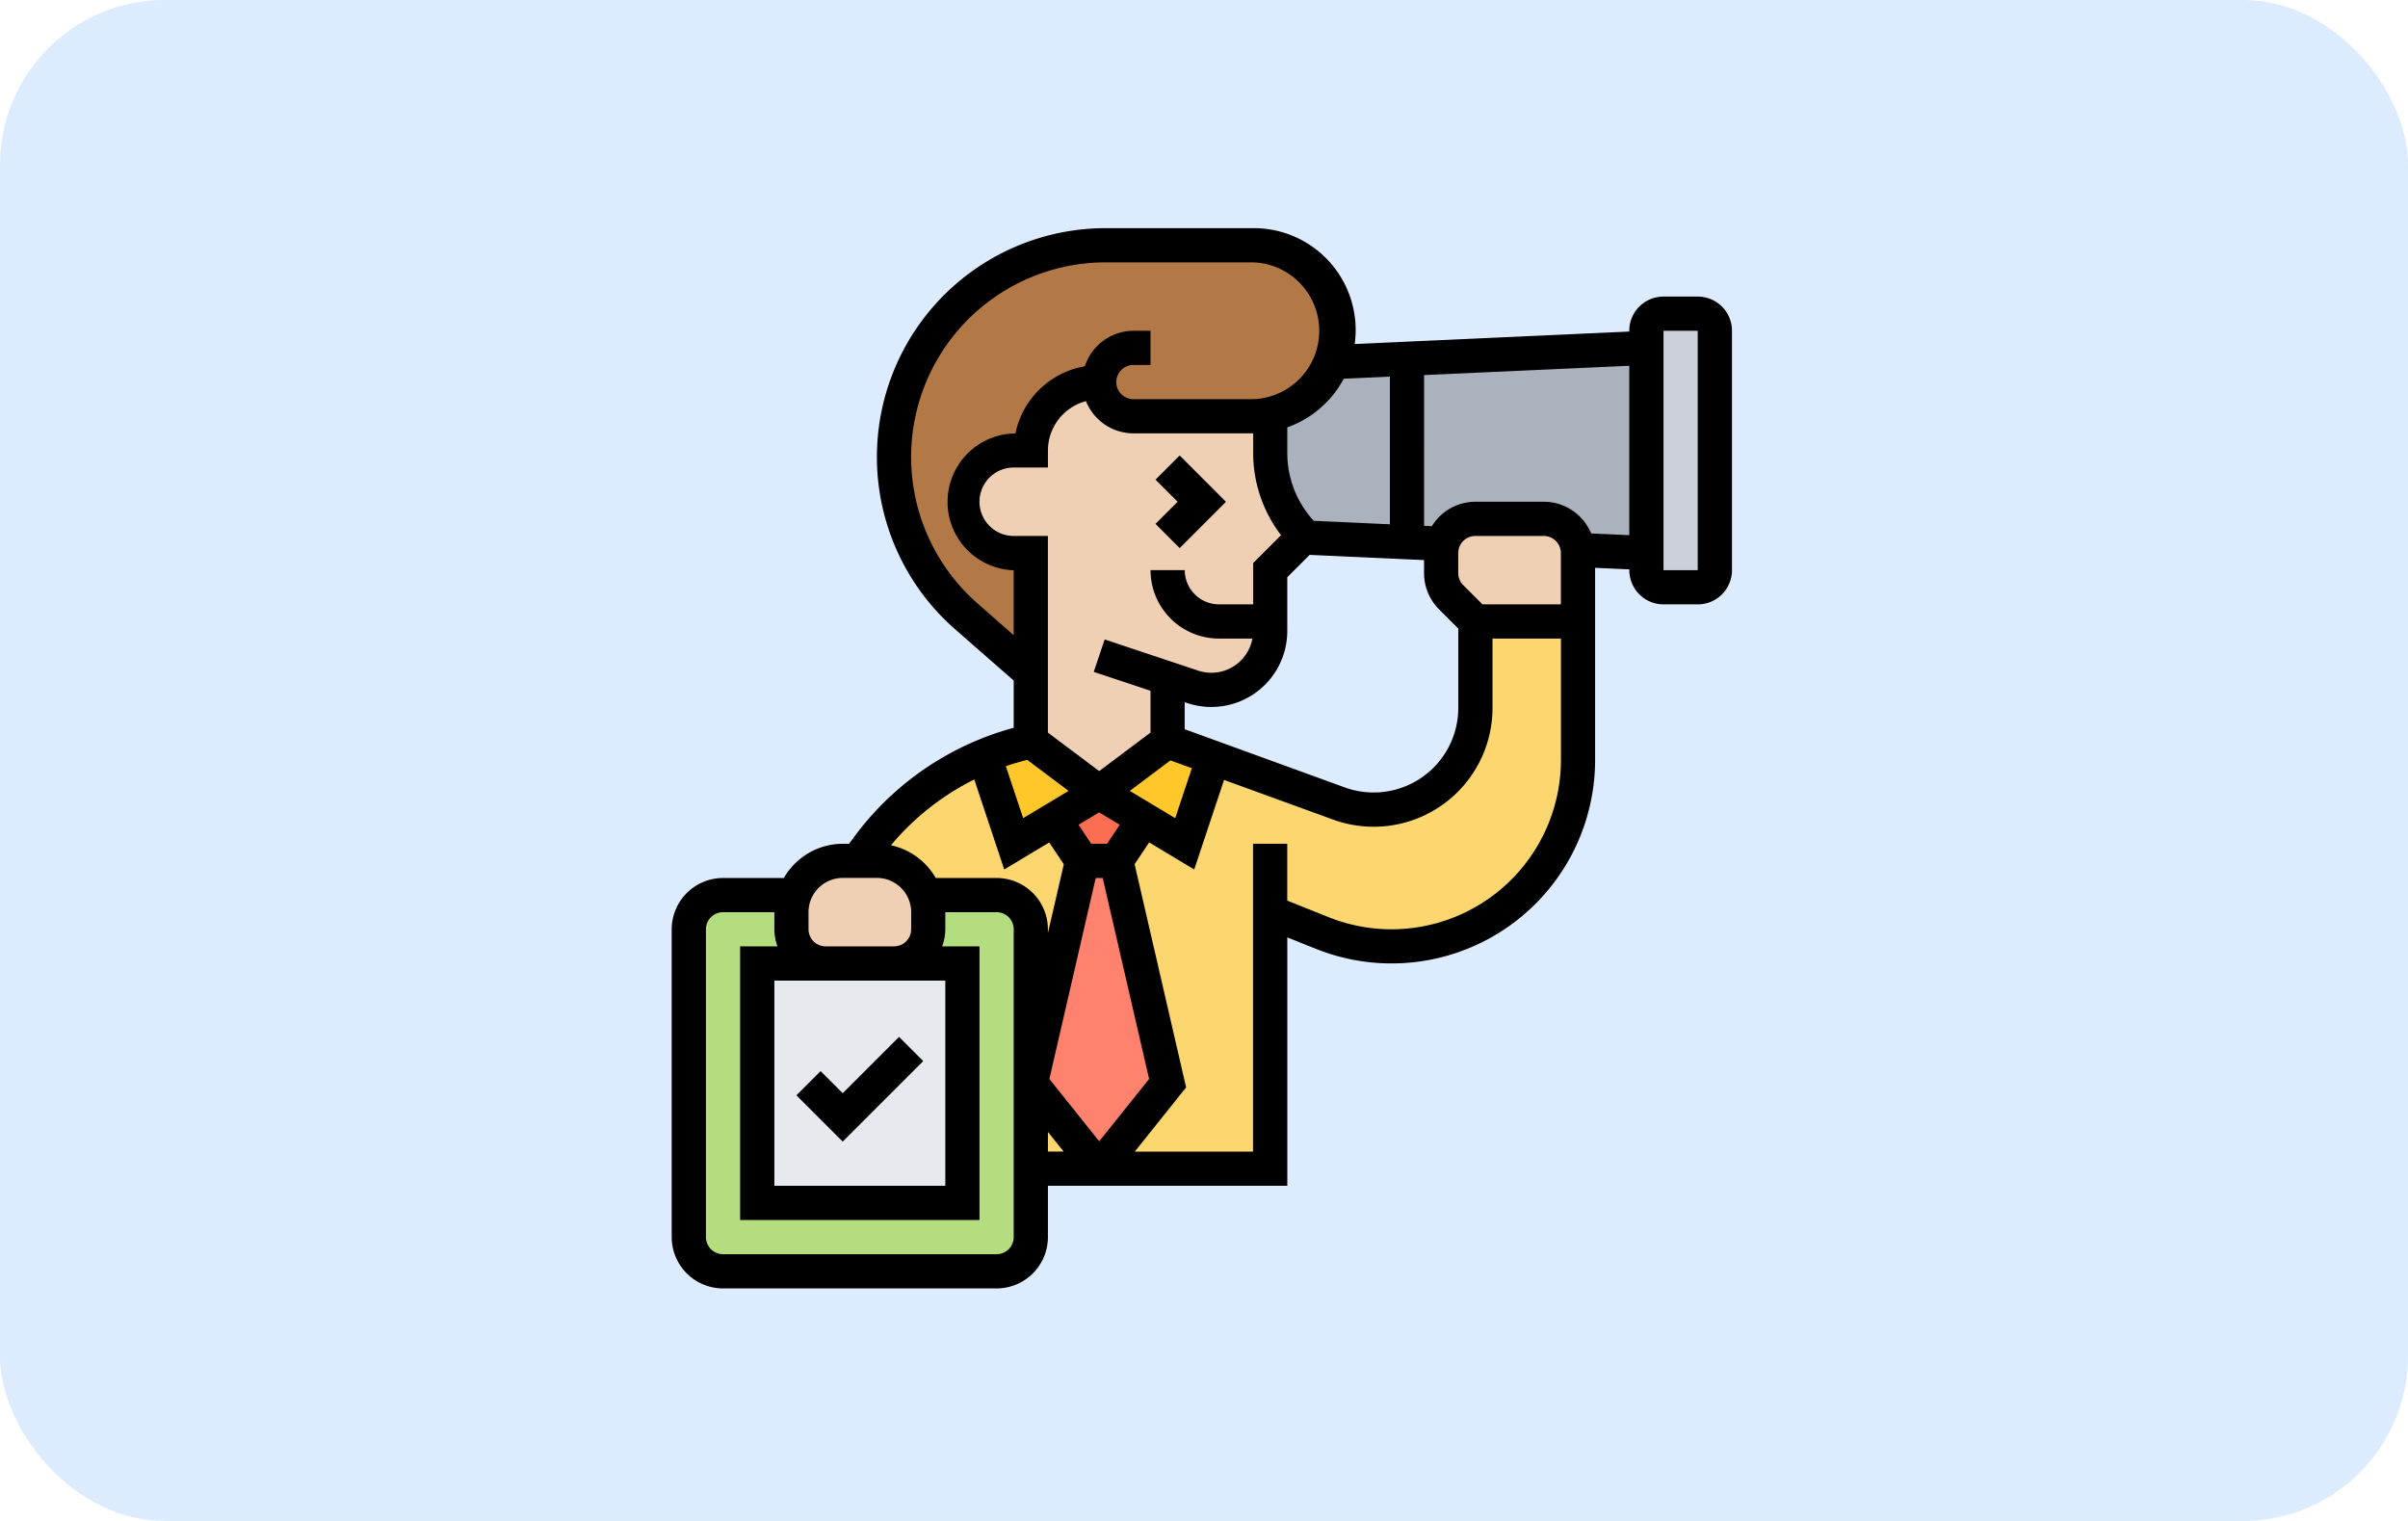 <svg xmlns="http://www.w3.org/2000/svg" width="190" height="120" viewBox="0 0 190 120">
  <g id="Grupo_1074245" data-name="Grupo 1074245" transform="translate(-180 -3766)">
    <rect id="Rectángulo_382765" data-name="Rectángulo 382765" width="190" height="120" rx="13" transform="translate(180 3766)" fill="#dcecfe"/>
    <g id="recruiter" transform="translate(232 3783)">
      <g id="Grupo_1074125" data-name="Grupo 1074125" transform="translate(2.349 2.349)">
        <g id="Grupo_1074109" data-name="Grupo 1074109" transform="translate(26.985 48.573)">
          <path id="Trazado_824972" data-name="Trazado 824972" d="M28.746,38l4.048,17.54-5.4,6.746L22,55.54,26.048,38Z" transform="translate(-22 -38)" fill="#ff826e"/>
        </g>
        <g id="Grupo_1074110" data-name="Grupo 1074110" transform="translate(28.847 43.176)">
          <path id="Trazado_824973" data-name="Trazado 824973" d="M23.38,36.118,26.915,34l3.535,2.118L28.264,39.4h-2.7Z" transform="translate(-23.38 -34)" fill="#fc6e51"/>
        </g>
        <g id="Grupo_1074114" data-name="Grupo 1074114" transform="translate(13.344 29.683)">
          <g id="Grupo_1074111" data-name="Grupo 1074111" transform="translate(13.641 36.43)">
            <path id="Trazado_824974" data-name="Trazado 824974" d="M22,57.746h5.4L22,51Z" transform="translate(-22 -51)" fill="#fcd770"/>
          </g>
          <g id="Grupo_1074112" data-name="Grupo 1074112" transform="translate(19.038)">
            <path id="Trazado_824975" data-name="Trazado 824975" d="M55.683,24v6.814A8.03,8.03,0,0,1,44.9,38.356l-9.89-3.6L32.746,41.54l-3.211-1.929-2.186,3.279L31.4,60.43,26,67.176H39.492V46.937l4.115,1.646A14.708,14.708,0,0,0,63.779,34.929V24Z" transform="translate(-26 -24)" fill="#fcd770"/>
          </g>
          <g id="Grupo_1074113" data-name="Grupo 1074113" transform="translate(0 10.605)">
            <path id="Trazado_824976" data-name="Trazado 824976" d="M27.393,36.866,24.182,38.8,21.874,31.86a21.8,21.8,0,0,0-4.129,2.253,22.056,22.056,0,0,0-5.856,6.031h1.5a4,4,0,0,1,3.8,2.7h5.64a2.706,2.706,0,0,1,2.7,2.7V57.685l4.048-17.54Z" transform="translate(-11.89 -31.86)" fill="#fcd770"/>
          </g>
        </g>
        <g id="Grupo_1074115" data-name="Grupo 1074115" transform="translate(32.382 39.128)">
          <path id="Trazado_824977" data-name="Trazado 824977" d="M26,35.048,31.4,31l3.616,1.309L32.746,39.1l-3.211-1.929Z" transform="translate(-26 -31)" fill="#ffc729"/>
        </g>
        <g id="Grupo_1074116" data-name="Grupo 1074116" transform="translate(23.328 39.128)">
          <path id="Trazado_824978" data-name="Trazado 824978" d="M22.946,31l5.4,4.048-3.535,2.118L21.6,39.1,19.29,32.16A20.223,20.223,0,0,1,22.946,31Z" transform="translate(-19.29 -31)" fill="#ffc729"/>
        </g>
        <g id="Grupo_1074117" data-name="Grupo 1074117" transform="translate(0 51.271)">
          <path id="Trazado_824979" data-name="Trazado 824979" d="M26.286,40H4.7A2.706,2.706,0,0,0,2,42.7V66.985a2.706,2.706,0,0,0,2.7,2.7H26.286a2.706,2.706,0,0,0,2.7-2.7V42.7A2.706,2.706,0,0,0,26.286,40Z" transform="translate(-2 -40)" fill="#b4dd7f"/>
        </g>
        <g id="Grupo_1074118" data-name="Grupo 1074118" transform="translate(5.397 56.668)">
          <path id="Trazado_824980" data-name="Trazado 824980" d="M6,62.889V44H22.191V62.889Z" transform="translate(-6 -44)" fill="#e6e9ed"/>
        </g>
        <g id="Grupo_1074119" data-name="Grupo 1074119" transform="translate(45.874 8.095)">
          <path id="Trazado_824981" data-name="Trazado 824981" d="M40.925,9.12A6.768,6.768,0,0,1,36,13.262v3.063a9.222,9.222,0,0,0,2.7,6.517l-.121.121,27.106,1.228V8Z" transform="translate(-36 -8)" fill="#aab2bd"/>
        </g>
        <g id="Grupo_1074120" data-name="Grupo 1074120" transform="translate(75.558 5.397)">
          <path id="Trazado_824982" data-name="Trazado 824982" d="M63.4,7.349V26.239a1.353,1.353,0,0,1-1.349,1.349h-2.7A1.353,1.353,0,0,1,58,26.239V7.349A1.353,1.353,0,0,1,59.349,6h2.7A1.353,1.353,0,0,1,63.4,7.349Z" transform="translate(-58 -6)" fill="#ccd1d9"/>
        </g>
        <g id="Grupo_1074121" data-name="Grupo 1074121" transform="translate(16.191 0)">
          <path id="Trazado_824983" data-name="Trazado 824983" d="M30.191,12.794a5.4,5.4,0,0,0-5.4,5.4H23.445a4.048,4.048,0,0,0,0,8.1h1.349v9.445l-5.087-4.453A16.7,16.7,0,0,1,30.7,2H42.334A6.726,6.726,0,0,1,49.08,8.746a6.591,6.591,0,0,1-.472,2.469,6.768,6.768,0,0,1-4.925,4.142,6.358,6.358,0,0,1-1.349.135H32.889a2.718,2.718,0,0,1-2.7-2.7Z" transform="translate(-14 -2)" fill="#b27946"/>
        </g>
        <g id="Grupo_1074122" data-name="Grupo 1074122" transform="translate(59.367 21.588)">
          <path id="Trazado_824984" data-name="Trazado 824984" d="M56.794,20.7v5.4H48.7l-1.9-1.9a2.707,2.707,0,0,1-.8-1.916V20.7a2.571,2.571,0,0,1,.108-.729A2.7,2.7,0,0,1,48.7,18h5.4a2.7,2.7,0,0,1,2.685,2.456A1.467,1.467,0,0,1,56.794,20.7Z" transform="translate(-46 -18)" fill="#f0d0b4"/>
        </g>
        <g id="Grupo_1074123" data-name="Grupo 1074123" transform="translate(21.588 10.794)">
          <path id="Trazado_824985" data-name="Trazado 824985" d="M42.286,28.889v.756a4.641,4.641,0,0,1-4.641,4.641,4.543,4.543,0,0,1-1.471-.243l-1.983-.661v4.952l-5.4,4.048-5.4-4.048V23.492H22.048a4.048,4.048,0,1,1,0-8.1H23.4a5.4,5.4,0,0,1,5.4-5.4,2.718,2.718,0,0,0,2.7,2.7h9.445a6.358,6.358,0,0,0,1.349-.135v3.063a9.222,9.222,0,0,0,2.7,6.517l-.121.121-2.577,2.577Z" transform="translate(-18 -10)" fill="#f0d0b4"/>
        </g>
        <g id="Grupo_1074124" data-name="Grupo 1074124" transform="translate(8.095 48.573)">
          <path id="Trazado_824986" data-name="Trazado 824986" d="M18.794,42.048V43.4a2.706,2.706,0,0,1-2.7,2.7H10.7A2.706,2.706,0,0,1,8,43.4V42.048A3.74,3.74,0,0,1,8.243,40.7a4,4,0,0,1,3.8-2.7h2.7a4,4,0,0,1,3.8,2.7A3.74,3.74,0,0,1,18.794,42.048Z" transform="translate(-8 -38)" fill="#f0d0b4"/>
        </g>
      </g>
      <g id="Grupo_1074126" data-name="Grupo 1074126" transform="translate(1 1)">
        <path id="Trazado_824987" data-name="Trazado 824987" d="M18.3,50.2l-1.908-1.908-4.443,4.443L10.2,50.991,8.293,52.9l3.652,3.652Z" transform="translate(1.547 15.517)"/>
        <path id="Trazado_824988" data-name="Trazado 824988" d="M31.2,21.6l3.652-3.652L31.2,14.293,29.293,16.2l1.745,1.745L29.293,19.69Z" transform="translate(8.881 3.643)"/>
        <path id="Trazado_824989" data-name="Trazado 824989" d="M81.955,6.4h-2.7a2.7,2.7,0,0,0-2.7,2.7v.059l-21.664.985A8.039,8.039,0,0,0,46.874,1H35.247a18.056,18.056,0,0,0-11.89,31.644l4.628,4.049v3.728a23.149,23.149,0,0,0-12.977,9.152h-.515a5.379,5.379,0,0,0-4.647,2.7h-4.8A4.053,4.053,0,0,0,1,56.319V80.606a4.053,4.053,0,0,0,4.048,4.048H26.636a4.053,4.053,0,0,0,4.048-4.048V76.558H49.573v-19.6l2.267.907a16.057,16.057,0,0,0,22.02-14.908V27.8l2.7.123v.061a2.7,2.7,0,0,0,2.7,2.7h2.7a2.7,2.7,0,0,0,2.7-2.7V9.1a2.7,2.7,0,0,0-2.7-2.7ZM54.025,12.881l3.643-.166V24.365l-6.01-.274a7.909,7.909,0,0,1-2.086-5.319V16.719a8.131,8.131,0,0,0,4.453-3.837Zm7.527,18.2,1.513,1.513v6.254A6.68,6.68,0,0,1,54.1,45.123l-12.625-4.59V38.4l.206.069a5.99,5.99,0,0,0,7.889-5.683V28.544l1.765-1.765,9.029.41v1.028a4.023,4.023,0,0,0,1.186,2.862Zm1.908-1.908a1.356,1.356,0,0,1-.4-.954V26.636a1.35,1.35,0,0,1,1.349-1.349h5.4a1.35,1.35,0,0,1,1.349,1.349v4.048H64.973ZM27.985,25.286a2.7,2.7,0,0,1,0-5.4h2.7V18.54a4.04,4.04,0,0,1,3-3.891,4.05,4.05,0,0,0,3.751,2.542h9.445v1.581a10.645,10.645,0,0,0,2.2,6.452l-2.2,2.2v3.257h-2.7a2.7,2.7,0,0,1-2.7-2.7h-2.7a5.4,5.4,0,0,0,5.4,5.4h2.638a3.29,3.29,0,0,1-4.276,2.53l-7.38-2.46L34.3,36.01,38.779,37.5v3.3l-4.048,3.036L30.683,40.8V25.286Zm6.471,26.985h.552l3.661,15.858-3.937,4.918L30.8,68.128Zm.9-2.7H34.1l-1-1.5,1.626-.976,1.626.976ZM37.145,45.4l3.207-2.406,1.691.615L40.729,47.55ZM25.134,30.612A15.356,15.356,0,0,1,35.247,3.7H46.874a5.4,5.4,0,0,1,0,10.794H37.43a1.349,1.349,0,1,1,0-2.7h1.349V9.1H37.43a4.041,4.041,0,0,0-3.831,2.8,6.76,6.76,0,0,0-5.478,5.3h-.136a5.4,5.4,0,0,0,0,10.794v5.122Zm3.918,12.34L32.316,45.4l-3.584,2.151-1.368-4.1C27.917,43.257,28.481,43.1,29.052,42.952ZM24.874,44.5,27.237,51.6l3.553-2.132,1.148,1.722-1.255,5.429v-.3a4.053,4.053,0,0,0-4.048-4.048h-4.8A5.4,5.4,0,0,0,18.3,49.69,20.412,20.412,0,0,1,24.874,44.5ZM22.588,60.367V76.558H9.1V60.367Zm-10.794-5.4a2.7,2.7,0,0,1,2.7-2.7h2.7a2.7,2.7,0,0,1,2.7,2.7v1.349a1.35,1.35,0,0,1-1.349,1.349h-5.4a1.35,1.35,0,0,1-1.349-1.349ZM27.985,80.606a1.35,1.35,0,0,1-1.349,1.349H5.048A1.35,1.35,0,0,1,3.7,80.606V56.319A1.35,1.35,0,0,1,5.048,54.97H9.1v1.349a4,4,0,0,0,.248,1.349H6.4V79.256H25.286V57.668H22.34a4,4,0,0,0,.248-1.349V54.97h4.048a1.35,1.35,0,0,1,1.349,1.349Zm2.7-8.3,1.24,1.549h-1.24ZM57.8,56.319a13.311,13.311,0,0,1-4.963-.955l-3.268-1.307V49.573h-2.7V73.859H37.539l4.05-5.064-4.063-17.61,1.148-1.722L42.228,51.6l2.354-7.065,8.6,3.128a9.375,9.375,0,0,0,12.582-8.813V33.382h5.4v9.58A13.372,13.372,0,0,1,57.8,56.319ZM73.549,25.087a4.053,4.053,0,0,0-3.737-2.5h-5.4a4.036,4.036,0,0,0-3.432,1.928l-.615-.028V12.593l16.191-.735V25.224Zm5.707,2.9V9.1h2.7l0,18.889Z" transform="translate(-1 -1)"/>
      </g>
    </g>
  </g>
</svg>

